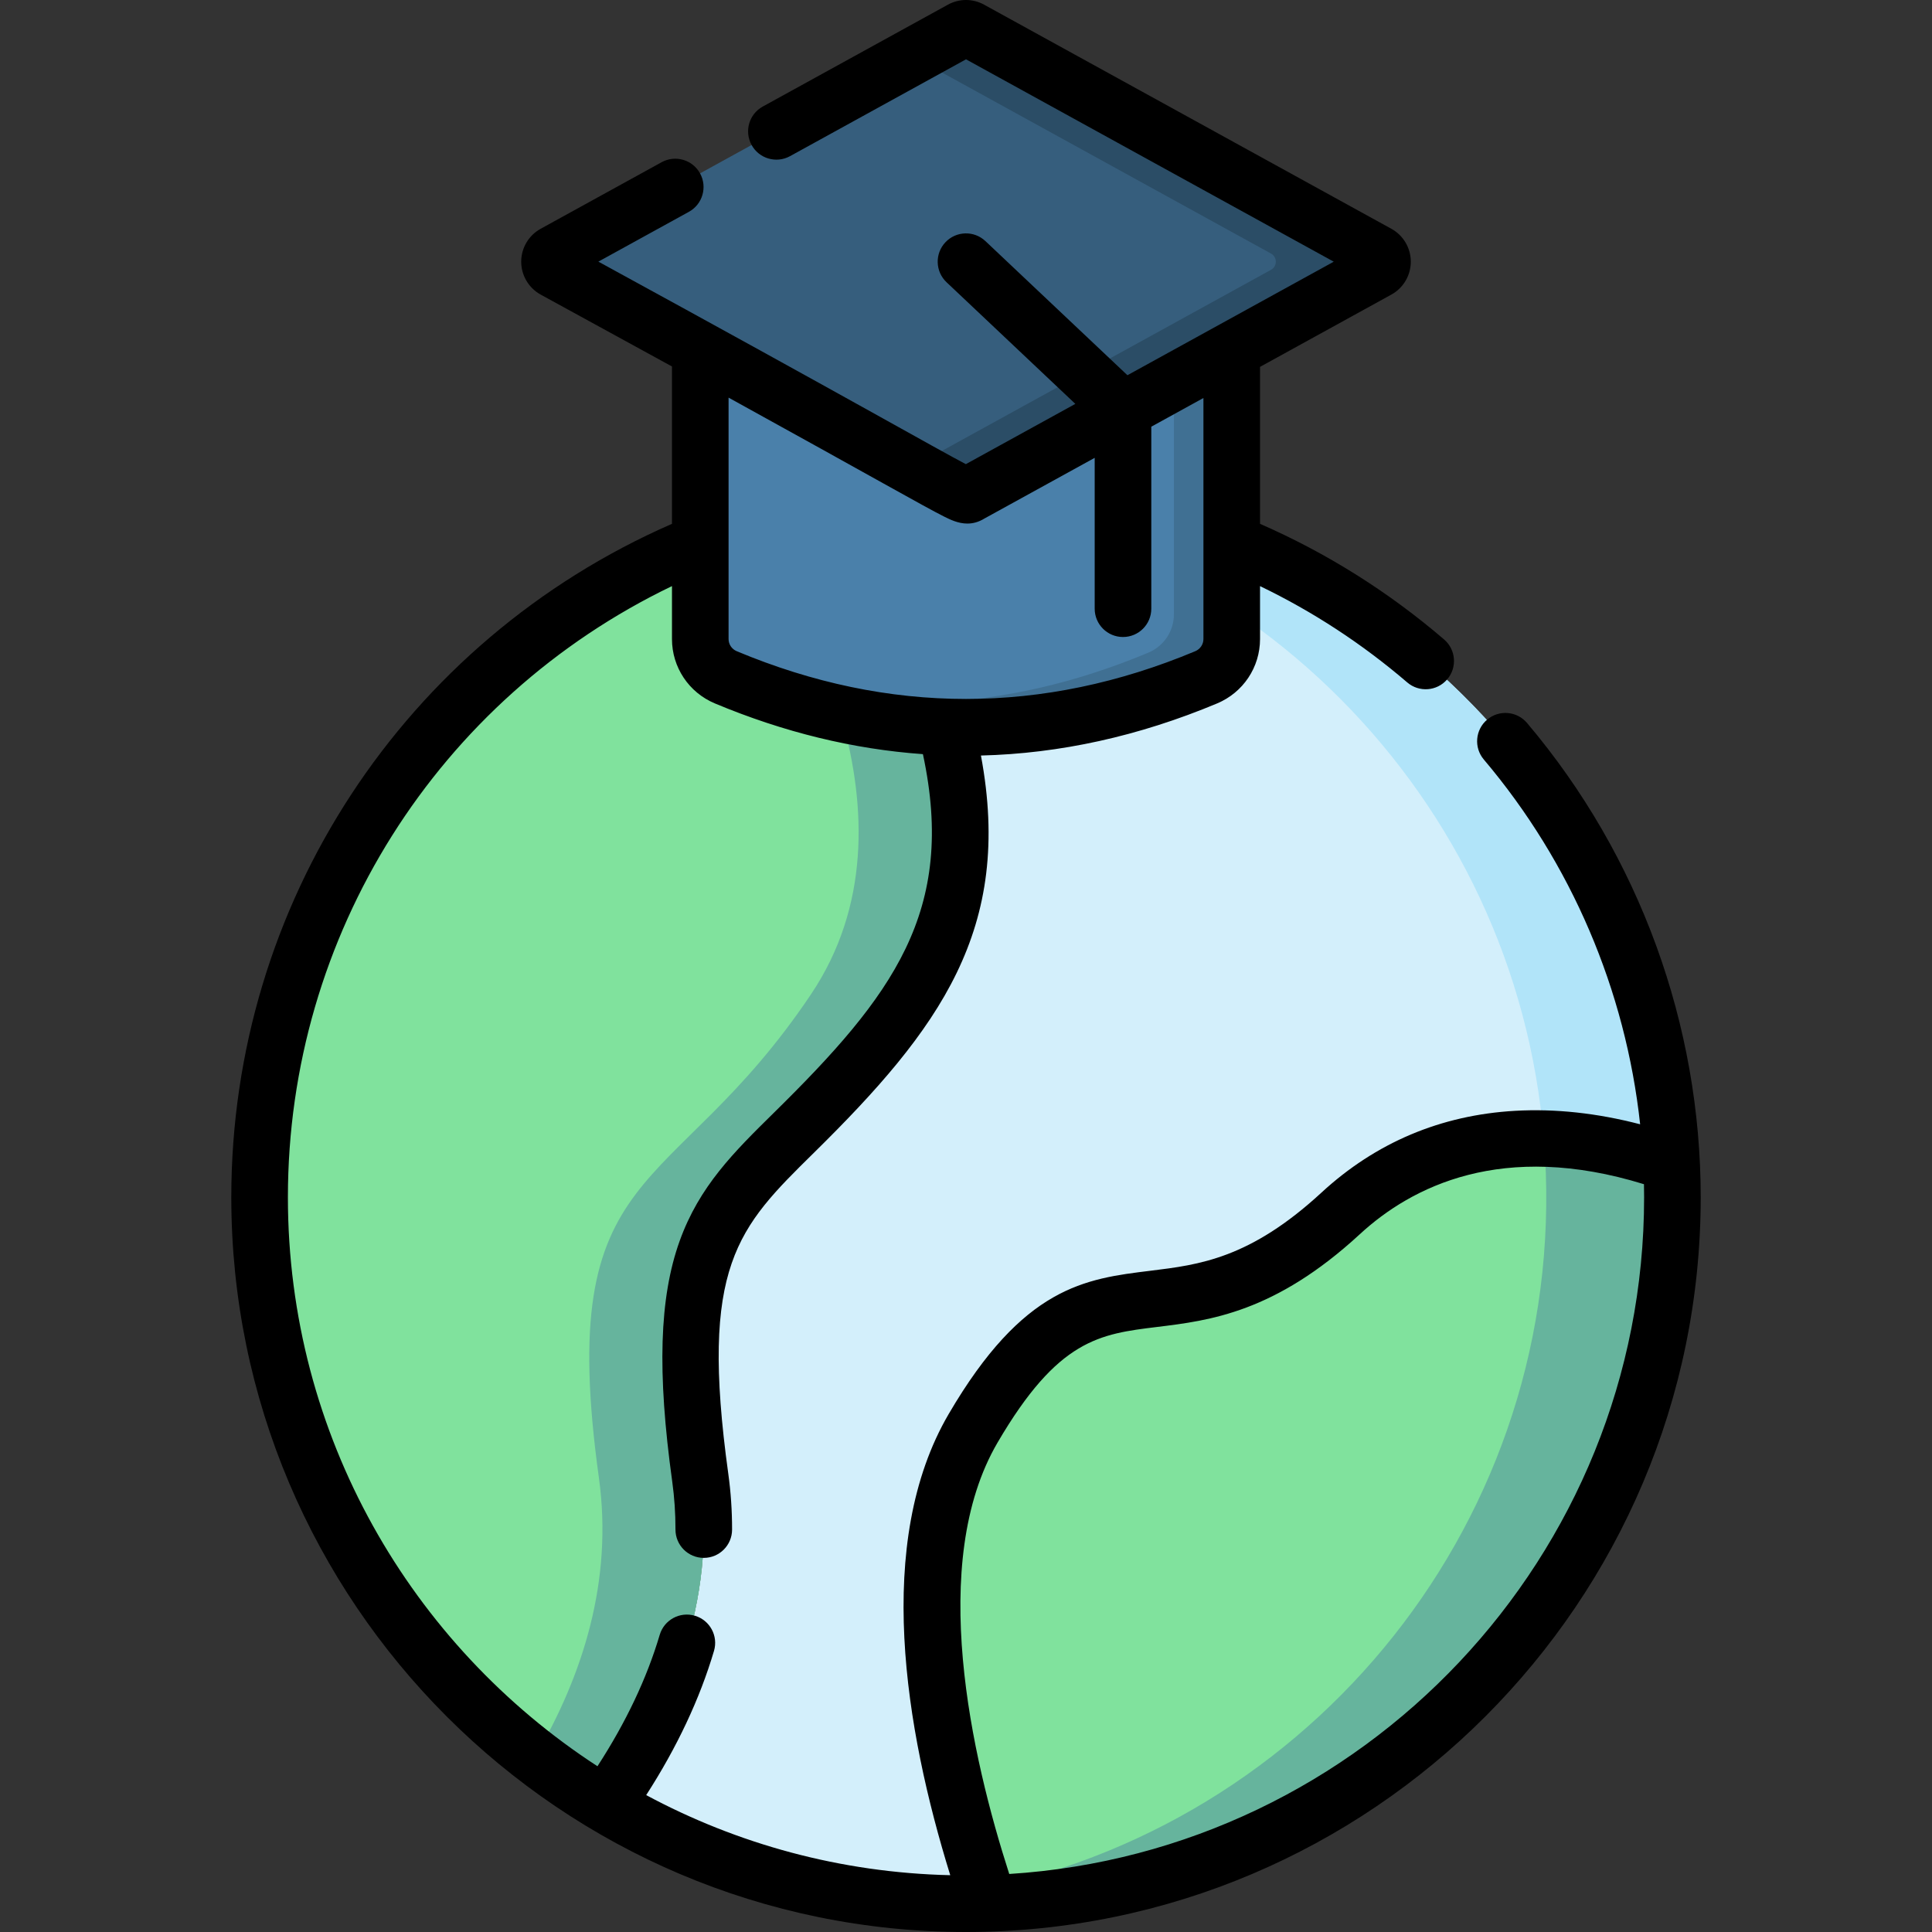 <svg width="512" height="512" viewBox="0 0 512 512" fill="none" xmlns="http://www.w3.org/2000/svg">
<rect x="0" y="0" width="512" height="512" fill="#333333" stroke="none"/>
<g clip-path="url(#clip0)">
<path d="M257.881 378.521C290.759 322.283 309.716 363.571 355.275 321.571C384.722 294.425 421.002 300.583 442.986 308.335C443.056 309.815 443.11 311.299 443.147 312.787C440.752 211.48 357.882 130.091 256 130.091C235.731 130.091 213.507 134.761 221.582 133.26C223.814 136.19 278.368 208.843 241.864 263.38C204.604 319.047 173.791 306.534 185.579 391.614C190.127 424.436 177.581 454.16 160.456 478.301C190.133 495.949 224.97 505.583 262.129 504.389C249.848 468.31 237.342 413.653 257.881 378.521V378.521Z" fill="#D3EFFB"/>
<path d="M239.287 130.842C329.734 138.846 401.69 211.163 409.132 301.767C421.901 302.092 433.716 305.066 442.986 308.335C443.056 309.815 443.11 311.299 443.147 312.787C440.597 204.942 347.56 121.261 239.287 130.842V130.842Z" fill="#B1E4F9"/>
<path d="M262.128 504.389C261.702 503.137 261.276 501.858 260.851 500.563C253.821 502.024 246.649 503.094 239.354 503.742C251.19 504.792 258.161 504.398 262.128 504.389V504.389Z" fill="#B1E4F9"/>
<path d="M68.796 317.296C68.796 385.78 105.577 445.664 160.456 478.302C177.581 454.161 190.127 424.437 185.579 391.615C173.791 306.535 204.604 319.048 241.864 263.381C278.368 208.845 223.814 136.192 221.582 133.261C134.633 149.421 68.796 225.665 68.796 317.296V317.296Z" fill="#80E29D"/>
<path d="M221.581 133.261C213.802 134.707 206.196 136.642 198.786 139.017C211.294 157.628 246.017 217.039 214.999 263.38C177.738 319.047 146.926 306.534 158.714 391.614C162.493 418.898 154.458 444.037 141.803 465.611C147.75 470.196 153.971 474.445 160.454 478.301C177.579 454.16 190.125 424.436 185.577 391.614C173.789 306.534 204.602 319.047 241.862 263.38C278.368 208.844 223.814 136.191 221.581 133.261V133.261Z" fill="#66B49D"/>
<path d="M355.275 321.571C309.715 363.571 290.759 322.283 257.881 378.521C237.342 413.652 249.848 468.311 262.128 504.39C365.421 501.066 447.96 413.888 442.986 308.336C421.002 300.584 384.722 294.425 355.275 321.571Z" fill="#80E29D"/>
<path d="M442.986 308.335C433.717 305.066 421.902 302.092 409.134 301.767C417.038 398.013 351.36 481.77 260.855 500.576C261.279 501.867 261.704 503.141 262.128 504.389C365.422 501.065 447.96 413.888 442.986 308.335V308.335Z" fill="#66B49D"/>
<path d="M319.65 179.495C277.217 197.254 234.783 197.254 192.35 179.495C188.256 177.782 185.579 173.787 185.579 169.35V67.369H326.421V169.349C326.421 173.787 323.743 177.781 319.65 179.495V179.495Z" fill="#4A80AA"/>
<path d="M311.096 67.369V162.814C311.096 167.252 308.418 171.246 304.325 172.959C265.997 189 227.669 190.547 189.341 177.61C190.223 178.382 191.231 179.025 192.35 179.494C234.783 197.253 277.217 197.253 319.65 179.494C323.744 177.781 326.421 173.786 326.421 169.349V67.369H311.096Z" fill="#407093"/>
<path d="M365.103 71.501C250.213 134.723 256.573 131.854 254.815 130.887L146.896 71.501C145.2 70.568 145.2 68.131 146.896 67.198L254.816 7.812C255.553 7.406 256.447 7.406 257.184 7.812L365.104 67.198C366.799 68.131 366.799 70.568 365.103 71.501V71.501Z" fill="#365E7D"/>
<path d="M365.103 67.198L257.184 7.812C256.447 7.406 255.553 7.406 254.816 7.812L241.864 14.939L336.832 67.198C338.528 68.131 338.528 70.568 336.832 71.501L241.864 123.76C254.397 130.234 255.11 132.028 257.184 130.887L365.104 71.501C366.799 70.568 366.799 68.131 365.103 67.198V67.198Z" fill="#2B4D66"/>
<path d="M404.676 191.592C402.001 188.43 397.268 188.036 394.107 190.712C390.945 193.388 390.551 198.12 393.227 201.281C416.432 228.7 430.802 262.461 434.654 297.946C423.245 294.975 412.135 293.773 401.504 294.379C381.843 295.501 364.579 302.795 350.193 316.057C331.234 333.536 317.833 335.176 304.872 336.763C287.555 338.883 271.198 340.885 251.408 374.737C231.545 408.711 239.813 458.202 251.828 496.948C222.75 496.282 195.361 488.673 171.248 475.722C179.406 463.063 185.443 450.241 189.215 437.508C190.391 433.536 188.125 429.363 184.153 428.187C180.178 427.014 176.007 429.277 174.832 433.249C171.419 444.772 165.875 456.459 158.334 468.073C108.995 436.003 76.297 380.4 76.297 317.297C76.297 247.839 115.966 185.192 178.08 155.321V169.35C178.08 176.824 182.545 183.522 189.456 186.415C207.754 194.072 226.158 198.546 244.581 199.857C253.545 241.532 236.5 263.971 205.15 294.831C194.51 305.305 185.323 314.35 180.105 328.904C174.725 343.911 174.122 363.569 178.151 392.645C178.725 396.789 179.013 401.062 179.007 405.346C179.001 409.489 182.356 412.85 186.497 412.856H186.507C190.645 412.856 194.001 409.504 194.007 405.366C194.014 400.389 193.678 395.417 193.008 390.587C185.357 335.364 195.488 325.391 215.672 305.521C249.017 272.695 268.552 246.184 259.958 200.223C280.873 199.707 301.778 195.107 322.547 186.415C329.457 183.522 333.922 176.824 333.922 169.351V155.326C347.946 162.083 361.034 170.642 372.938 180.853C376.068 183.538 380.805 183.202 383.514 180.044C386.211 176.899 385.849 172.165 382.705 169.468C367.986 156.841 351.59 146.546 333.922 138.822V97.222L368.72 78.073C371.9 76.324 373.875 72.982 373.876 69.353C373.877 65.723 371.902 62.38 368.721 60.627L260.804 1.243C257.797 -0.413 254.205 -0.415 251.2 1.241L202.138 28.239C198.509 30.235 197.187 34.797 199.183 38.426C201.18 42.054 205.74 43.378 209.371 41.381L256.001 15.722L353.458 69.35C345.683 73.629 307.471 94.656 298.78 99.438L261.15 63.898C258.139 61.054 253.392 61.187 250.548 64.201C247.703 67.212 247.839 71.959 250.851 74.803L284.978 107.034L255.959 123.003C248.178 118.943 226.377 106.388 158.573 69.334L182.564 56.133C186.194 54.136 187.516 49.575 185.52 45.946C183.523 42.316 178.962 40.994 175.333 42.99L143.279 60.629C140.099 62.38 138.125 65.723 138.126 69.353C138.127 72.982 140.103 76.324 143.305 78.084C156.45 85.258 167.965 91.566 178.08 97.121V138.82C107.059 169.849 61.296 239.643 61.296 317.296C61.296 424.601 148.607 512 256 512C363.36 512 450.705 424.655 450.705 317.296C450.705 271.713 434.597 226.944 404.676 191.592V191.592ZM250.122 136.859C251.75 137.673 253.9 138.75 256.358 138.75C257.788 138.75 259.322 138.386 260.918 137.395L290.105 121.333V161.313C290.105 165.456 293.462 168.813 297.605 168.813C301.748 168.813 305.105 165.456 305.105 161.313V113.078L318.921 105.475V169.349C318.921 170.759 318.07 172.026 316.754 172.577C276.443 189.447 235.56 189.447 195.246 172.578C193.929 172.026 193.078 170.76 193.078 169.349V105.375C231.439 126.519 244.936 134.268 250.122 136.859V136.859ZM267.46 496.624C257.442 465.543 245.749 414.137 264.357 382.306C280.397 354.869 291.427 353.519 306.695 351.651C320.575 349.952 337.85 347.837 360.359 327.086C374.074 314.442 398.119 302.234 435.667 313.826C435.689 314.982 435.706 316.138 435.706 317.296C435.705 412.536 361.229 490.693 267.46 496.624V496.624Z" fill="black"/>
</g>
<defs>
<clipPath id="clip0">
<rect width="512" height="512" fill="white"/>
</clipPath>
</defs>
</svg>
